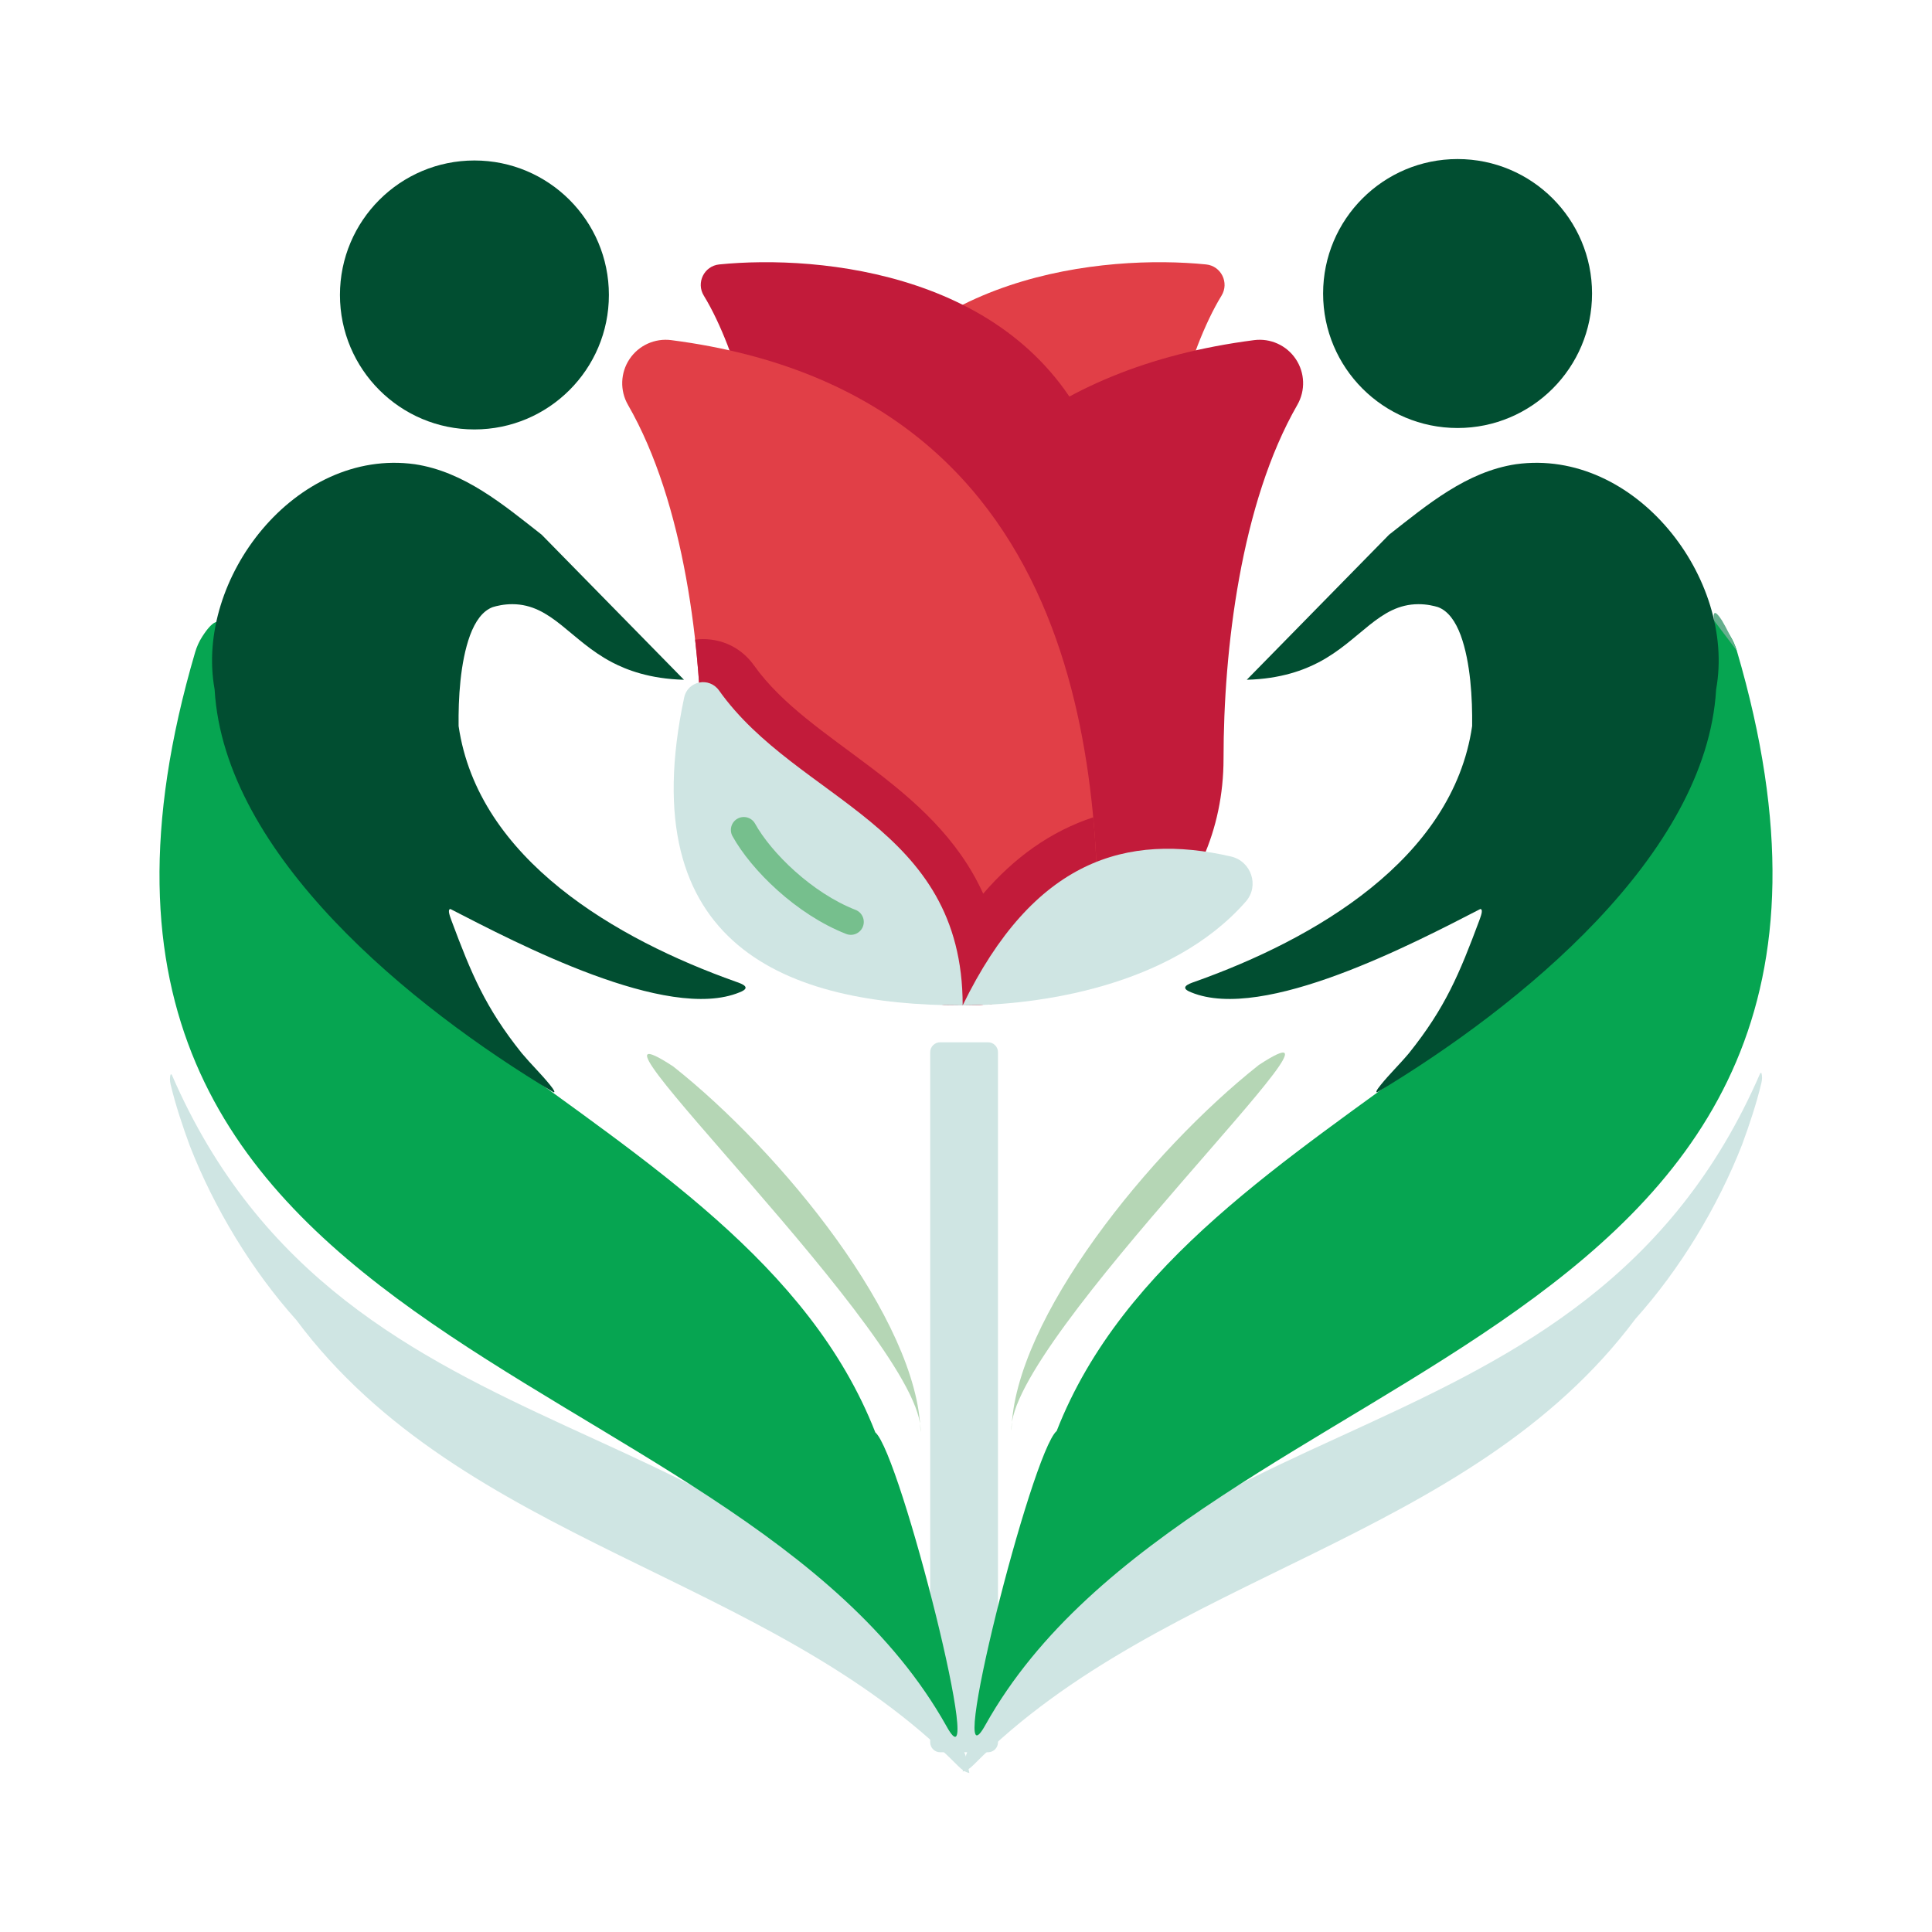 <svg width="166" height="166" viewBox="0 0 166 166" fill="none" xmlns="http://www.w3.org/2000/svg">
<path d="M84.895 89.555H80.776C80.305 89.555 79.923 89.937 79.923 90.409V149.702C79.923 150.173 80.305 150.555 80.776 150.555H84.895C85.366 150.555 85.748 150.173 85.748 149.702V90.409C85.748 89.937 85.366 89.555 84.895 89.555Z" fill="#CFE5E3"/>
<path d="M108.162 91.503C98.849 98.865 87.116 113.302 86.908 122.929C86.39 115.304 119.117 84.343 108.162 91.503Z" fill="#B5D6B5"/>
<path d="M151.355 92.231C151.331 92.179 151.293 92.175 151.243 92.209C136.128 127.117 98.078 119.186 84.185 148.553C83.828 149.329 83.305 149.937 83.022 150.754L82.713 152.211C83.022 152.159 83.335 151.961 83.676 151.613C100.009 135.132 126.203 132.504 140.527 113.309C144.341 109.06 147.588 103.702 149.681 98.353C150.309 96.648 150.915 94.834 151.341 93.051C151.417 92.731 151.41 92.475 151.355 92.232V92.231Z" fill="#CFE5E3"/>
<path d="M126.062 93.332C126.481 93.21 128.335 93.279 128.601 93.604C129.941 95.237 124.992 95.226 125.246 94.09C125.284 93.924 125.861 93.391 126.062 93.333V93.332Z" fill="#71B698"/>
<path d="M146.437 63.16C146.499 61.853 145.58 59.999 147.33 59.813C147.191 60.89 147.147 62.282 146.437 63.16Z" fill="#50A68C"/>
<path d="M148.629 54.585C147.668 53.082 147.281 53.331 147.281 53.331C147.763 87.703 102.167 93.853 90.791 122.951C88.622 124.777 81.097 154.702 84.686 148.178C102.849 115.772 166.953 116.24 149.23 55.908C149.093 55.441 148.89 54.993 148.629 54.584V54.585Z" fill="#06A551"/>
<path d="M125.237 36.775C131.618 36.775 136.791 31.602 136.791 25.22C136.791 18.839 131.618 13.666 125.237 13.666C118.856 13.666 113.683 18.839 113.683 25.22C113.683 31.602 118.856 36.775 125.237 36.775Z" fill="#014E31"/>
<path d="M149.23 55.908C149.093 55.441 148.229 53.744 147.967 53.334C147.006 51.831 147.281 53.33 147.281 53.33" fill="#65AF8D"/>
<path d="M57.838 91.627C67.151 98.988 78.884 113.425 79.092 123.052C79.61 115.427 46.883 84.467 57.838 91.627Z" fill="#B5D6B5"/>
<path d="M14.645 92.354C14.669 92.302 14.707 92.298 14.757 92.332C29.872 127.24 67.922 119.309 81.815 148.676C82.172 149.452 82.695 150.06 82.978 150.877L83.287 152.334C82.978 152.282 82.665 152.083 82.323 151.736C65.991 135.255 39.797 132.627 25.473 113.432C21.659 109.183 18.412 103.825 16.32 98.476C15.691 96.77 15.085 94.957 14.659 93.174C14.583 92.854 14.59 92.598 14.645 92.355V92.354Z" fill="#CFE5E3"/>
<path d="M17.371 54.708C18.332 53.205 18.719 53.454 18.719 53.454C18.237 87.826 63.833 93.976 75.209 123.074C77.378 124.9 84.903 154.825 81.314 148.301C63.15 115.895 -0.953 116.363 16.77 56.032C16.907 55.565 17.11 55.117 17.371 54.708Z" fill="#06A551"/>
<path d="M40.763 36.898C47.144 36.898 52.317 31.725 52.317 25.343C52.317 18.962 47.144 13.789 40.763 13.789C34.382 13.789 29.209 18.962 29.209 25.343C29.209 31.725 34.382 36.898 40.763 36.898Z" fill="#014E31"/>
<path d="M102.677 84.345C112.902 80.708 124.817 73.851 126.488 62.382C126.517 60.041 126.357 56.923 125.508 54.591C125.064 53.396 124.434 52.491 123.555 52.164C123.216 52.061 122.614 51.91 121.865 51.912C118.491 51.922 116.888 55.025 113.306 56.905C112.071 57.553 110.072 58.333 107.125 58.406C111.201 54.251 115.276 50.096 119.352 45.941C122.651 43.356 125.999 40.529 130.254 39.886C140.517 38.47 149.168 49.744 147.454 59.224L147.45 59.265C146.607 73.464 130.613 86.487 118.337 93.847C118.174 93.872 118.257 93.68 118.65 93.197C119.42 92.248 120.245 91.465 121.066 90.484C124.19 86.582 125.395 83.663 127.1 79.097C127.184 78.834 127.494 78.135 127.193 78.103C121.511 81.025 108.568 87.837 102.345 85.262C101.315 84.862 102.051 84.553 102.678 84.346L102.677 84.345Z" fill="#014E31"/>
<path d="M100.162 41.18C99.976 39.137 101.985 30.247 104.954 25.404C105.635 24.294 104.926 22.852 103.631 22.721C94.996 21.853 77.787 23.435 71.54 37.731C64.421 54.023 81.227 53.142 81.227 53.142L100.161 41.18H100.162Z" fill="#E13F47"/>
<path d="M65.265 41.18C65.451 39.137 63.442 30.247 60.473 25.404C59.792 24.294 60.501 22.852 61.796 22.721C70.431 21.853 87.641 23.435 93.887 37.731C101.006 54.023 84.2 53.142 84.2 53.142L65.266 41.18H65.265Z" fill="#C21B3A"/>
<path d="M105.128 65.182C105.128 55.83 106.613 43.23 111.468 34.789C112.176 33.558 112.125 32.032 111.336 30.852C110.548 29.672 109.158 29.043 107.751 29.225C70.803 34 70.907 69.151 71.109 83.481C74.493 85.346 78.465 86.384 82.713 86.384C95.092 86.384 105.128 77.561 105.128 65.182Z" fill="#C21B3A"/>
<path d="M60.299 65.182C60.299 55.83 58.814 43.23 53.958 34.789C53.25 33.558 53.302 32.032 54.09 30.852C54.879 29.672 56.268 29.043 57.676 29.225C94.624 34 94.52 69.151 94.318 83.481C90.933 85.346 86.962 86.384 82.714 86.384C70.334 86.384 60.3 77.561 60.3 65.182H60.299Z" fill="#E13F47"/>
<path d="M94.318 83.481C94.366 80.031 94.409 75.374 93.93 70.225C90.275 71.43 87.139 73.687 84.478 76.785C80.127 67.205 69.571 63.907 64.792 57.181C63.536 55.414 61.567 54.724 59.725 54.959C60.13 58.546 60.298 62.046 60.298 65.181C60.298 77.561 70.333 86.384 82.712 86.384C86.96 86.384 90.931 85.345 94.316 83.48L94.318 83.481Z" fill="#C21B3A"/>
<path d="M82.714 86.384C67.634 86.384 54.231 81.331 58.786 59.926C59.089 58.501 60.934 58.136 61.779 59.324C68.558 68.865 82.714 70.834 82.714 86.385V86.384Z" fill="#CFE5E3"/>
<path d="M72.703 80.245C68.421 78.573 64.549 74.755 62.938 71.847C62.641 71.311 62.834 70.635 63.37 70.339C63.907 70.042 64.582 70.236 64.879 70.772C66.263 73.268 69.759 76.713 73.511 78.178C74.082 78.402 74.364 79.045 74.141 79.616C73.919 80.183 73.278 80.47 72.703 80.246V80.245Z" fill="#76BF8D"/>
<path d="M82.714 86.384C89.072 86.384 100.601 84.823 107.047 77.457C108.226 76.109 107.509 73.993 105.764 73.591C96.789 71.528 88.82 73.856 82.714 86.384Z" fill="#CFE5E3"/>
<path d="M63.215 84.345C52.99 80.708 41.075 73.851 39.404 62.382C39.375 60.041 39.535 56.923 40.385 54.591C40.828 53.395 41.459 52.491 42.337 52.164C42.676 52.061 43.278 51.91 44.027 51.912C47.401 51.922 49.004 55.025 52.586 56.905C53.821 57.553 55.82 58.333 58.767 58.406C54.691 54.251 50.616 50.096 46.54 45.941C43.241 43.356 39.893 40.529 35.639 39.886C25.375 38.47 16.724 49.744 18.438 59.224L18.442 59.265C19.285 73.464 35.279 86.487 47.555 93.846C47.718 93.872 47.635 93.68 47.242 93.197C46.472 92.248 45.648 91.465 44.826 90.484C41.703 86.581 40.497 83.663 38.792 79.097C38.708 78.834 38.398 78.135 38.7 78.103C44.381 81.025 57.324 87.837 63.547 85.262C64.577 84.862 63.841 84.553 63.214 84.346L63.215 84.345Z" fill="#014E31"/>
</svg>
